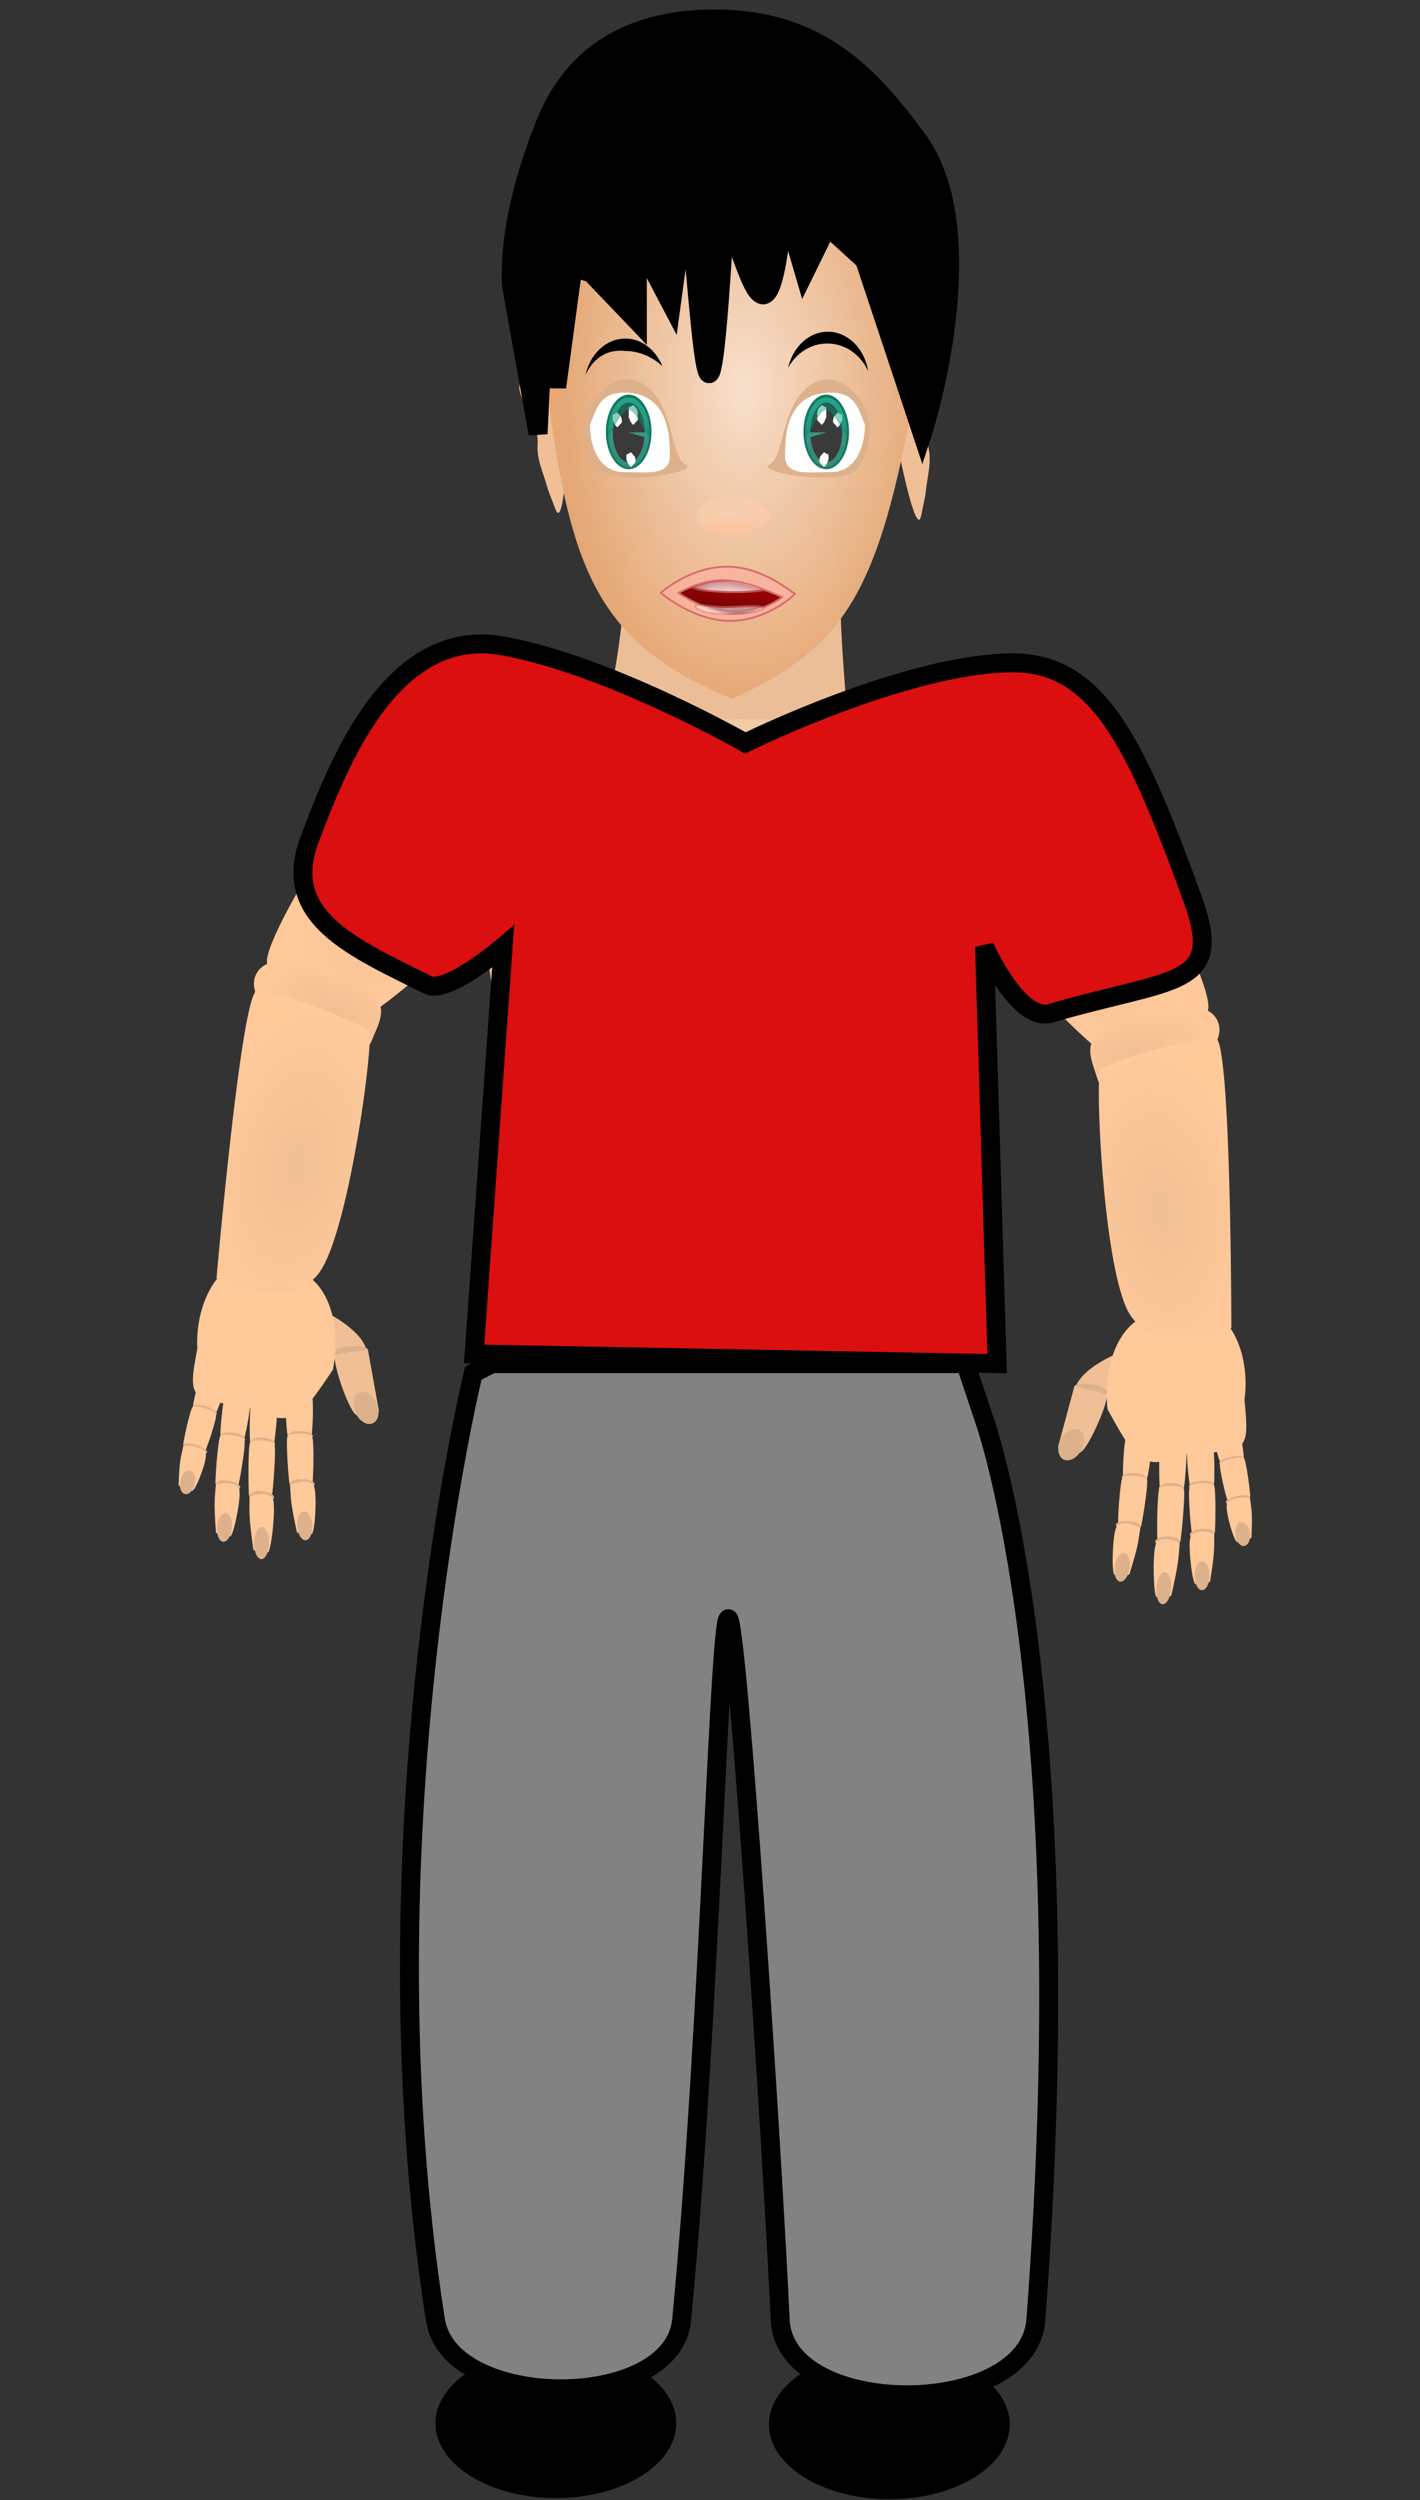 <svg width="75" height="132" viewBox="0 0 75 132" fill="none" xmlns="http://www.w3.org/2000/svg">
<rect x="0" y="0" width="75" height="132" fill="#333333" stroke="none"/>
<g id="avatar-full-body">
<g id="l-leg">
<g id="quads">
<path id="Ellipse 55" d="M37.999 80.306C37.999 83.005 34.461 81.772 31.069 81.772C25.241 82.749 27.446 74.443 27.446 74.443C27.446 74.443 27.676 72 31.069 72C34.461 72 37.999 77.608 37.999 80.306Z" fill="#DDB18B"/>
<path id="Rectangle 81" d="M28.512 76.132C30.001 75.312 34.048 76.568 36.217 81.344C39.479 88.527 35.614 100.373 35.614 100.373L26.408 100.545C26.408 100.545 21.995 79.717 28.512 76.132Z" fill="#E8B890"/>
</g>
<g id="Leg">
<path id="Rectangle 83" d="M25.864 102.748C27.773 97.65 35.559 97.574 35.945 103.113C36.571 112.09 35.488 115.32 34.098 125.014C33.305 130.547 25.677 131.484 24.638 126.006C22.304 113.697 22.303 112.261 25.864 102.748Z" fill="#E8B890"/>
<ellipse id="Ellipse 57" cx="31.18" cy="101.262" rx="5.115" ry="2.334" fill="#DDB18B"/>
<ellipse id="shoe" cx="29.359" cy="127.949" rx="6.359" ry="3.949" fill="black"/>
</g>
</g>
<g id="r-leg">
<g id="quads_2">
<path id="Ellipse 55_2" d="M39 80.306C39 83.005 42.538 81.772 45.931 81.772C51.758 82.749 49.553 74.443 49.553 74.443C49.553 74.443 49.323 72 45.931 72C42.538 72 39 77.608 39 80.306Z" fill="#DDB18B"/>
<path id="Rectangle 81_2" d="M48.487 76.132C46.998 75.313 42.951 76.569 40.782 81.344C37.52 88.528 41.385 100.373 41.385 100.373L50.591 100.546C50.591 100.546 55.004 79.718 48.487 76.132Z" fill="#E8B890"/>
</g>
<g id="Leg_2">
<path id="Rectangle 83_2" d="M51.135 102.749C49.226 97.65 41.44 97.575 41.054 103.114C40.428 112.09 41.511 115.321 42.901 125.014C43.694 130.547 51.322 131.485 52.361 126.007C54.695 113.698 54.696 112.262 51.135 102.749Z" fill="#E8B890"/>
<ellipse id="Ellipse 57_2" rx="5.115" ry="2.334" transform="matrix(-1 0 0 1 45.82 101.263)" fill="#DDB18B"/>
<ellipse id="shoe_2" rx="6.359" ry="3.949" transform="matrix(-1 0 0 1 46.972 128.011)" fill="black"/>
</g>
</g>
<g id="l-arm+hand">
<g id="l-hand">
<g id="index">
<ellipse id="joint-03" rx="0.658" ry="0.256" transform="matrix(1.002 0.01 0.04 0.995 15.741 73.262)" fill="#DDB18B"/>
<path id="inner" d="M15.172 73.298C15.333 73.397 16.148 73.189 16.391 73.37C16.634 73.551 16.494 75.945 16.432 75.919C16.37 75.893 15.313 75.942 15.213 75.847C15.113 75.753 15.011 73.199 15.172 73.298Z" fill="#FFC99A"/>
<ellipse id="joint-02" rx="0.658" ry="0.256" transform="matrix(1.002 0.01 0.04 0.995 15.861 75.807)" fill="#DDB18B"/>
<path id="mid" d="M15.194 75.801C15.312 75.666 16.325 75.639 16.471 75.815C16.618 75.991 16.537 78.355 16.497 78.335C16.457 78.315 15.338 78.366 15.296 78.346C15.255 78.326 15.076 75.936 15.194 75.801Z" fill="#FFC99A"/>
<ellipse id="joint-01" rx="0.658" ry="0.256" transform="matrix(1.002 0.01 0.04 0.995 15.96 78.354)" fill="#DDB18B"/>
<path id="outer" d="M15.32 78.425C15.315 78.348 16.438 77.981 16.598 78.517C16.758 79.053 16.617 81.107 16.444 80.99C16.271 80.873 15.715 81.041 15.679 80.879C15.327 79.267 15.371 79.165 15.32 78.425Z" fill="#FFC99A"/>
<path id="Ellipse 64" d="M16.494 80.568C16.511 80.99 16.348 81.33 16.129 81.328C15.911 81.326 15.72 80.982 15.703 80.561C15.686 80.139 15.849 79.799 16.068 79.801C16.286 79.803 16.477 80.147 16.494 80.568Z" fill="#DDB18B"/>
</g>
<g id="middle">
<ellipse id="joint-03_2" rx="0.655" ry="0.284" transform="matrix(1 0.071 -0.02 0.996 13.928 73.362)" fill="#DDB18B"/>
<path id="inner_2" d="M13.359 73.372C13.512 73.49 14.336 73.303 14.565 73.516C14.794 73.73 14.498 76.374 14.438 76.342C14.379 76.311 13.325 76.308 13.232 76.198C13.139 76.087 13.206 73.253 13.359 73.372Z" fill="#FFC99A"/>
<ellipse id="joint-02_2" rx="0.655" ry="0.284" transform="matrix(1 0.071 -0.02 0.996 13.875 76.188)" fill="#DDB18B"/>
<path id="mid_2" d="M13.215 76.142C13.341 75.999 14.349 76.029 14.483 76.233C14.617 76.437 14.388 79.051 14.35 79.026C14.311 79.002 13.198 78.992 13.157 78.967C13.117 78.943 13.09 76.284 13.215 76.142Z" fill="#FFC99A"/>
<ellipse id="joint-01_2" rx="0.655" ry="0.284" transform="matrix(1 0.071 -0.02 0.996 13.818 79.013)" fill="#DDB18B"/>
<path id="outer_2" d="M13.176 79.055C13.175 78.969 14.313 78.628 14.438 79.232C14.564 79.835 14.295 82.102 14.13 81.963C13.966 81.823 13.403 81.976 13.378 81.794C13.129 79.988 13.179 79.877 13.176 79.055Z" fill="#FFC99A"/>
<path id="Ellipse 64_2" d="M14.204 81.501C14.195 81.969 14.011 82.337 13.794 82.321C13.577 82.306 13.409 81.914 13.419 81.446C13.428 80.978 13.612 80.611 13.829 80.626C14.046 80.641 14.214 81.033 14.204 81.501Z" fill="#DDB18B"/>
</g>
<g id="pinky">
<ellipse id="joint-03_3" rx="0.654" ry="0.211" transform="matrix(0.958 0.294 -0.245 0.966 11.337 72.419)" fill="#DDB18B"/>
<path id="inner_3" d="M10.786 72.29C10.915 72.413 11.744 72.478 11.931 72.688C12.119 72.898 11.401 74.743 11.348 74.705C11.295 74.667 10.275 74.41 10.203 74.307C10.13 74.205 10.657 72.167 10.786 72.29Z" fill="#FFC99A"/>
<ellipse id="joint-02_3" rx="0.654" ry="0.211" transform="matrix(0.958 0.294 -0.245 0.966 10.825 74.455)" fill="#DDB18B"/>
<path id="mid_3" d="M10.195 74.26C10.34 74.188 11.311 74.455 11.408 74.635C11.505 74.816 10.858 76.654 10.825 76.627C10.792 76.6 9.715 76.322 9.679 76.294C9.644 76.267 10.05 74.333 10.195 74.26Z" fill="#FFC99A"/>
<ellipse id="joint-01_3" rx="0.654" ry="0.211" transform="matrix(0.958 0.294 -0.245 0.966 10.309 76.489)" fill="#DDB18B"/>
<path id="outer_3" d="M9.681 76.363C9.695 76.3 10.853 76.33 10.876 76.798C10.899 77.266 10.27 78.844 10.134 78.703C9.997 78.561 9.426 78.535 9.432 78.397C9.484 77.028 9.551 76.96 9.681 76.363Z" fill="#FFC99A"/>
<path id="Ellipse 64_3" d="M10.282 78.386C10.197 78.723 9.959 78.944 9.751 78.88C9.544 78.817 9.444 78.492 9.53 78.155C9.615 77.818 9.853 77.596 10.061 77.66C10.268 77.724 10.367 78.049 10.282 78.386Z" fill="#DDB18B"/>
</g>
<g id="ring">
<ellipse id="joint-03_4" rx="0.655" ry="0.256" transform="matrix(0.99 0.152 -0.102 0.991 12.558 73.366)" fill="#DDB18B"/>
<path id="inner_4" d="M11.988 73.323C12.133 73.443 12.966 73.349 13.18 73.561C13.393 73.774 12.908 76.123 12.851 76.089C12.793 76.055 11.744 75.958 11.659 75.851C11.574 75.743 11.844 73.203 11.988 73.323Z" fill="#FFC99A"/>
<ellipse id="joint-02_4" rx="0.655" ry="0.256" transform="matrix(0.99 0.152 -0.102 0.991 12.299 75.9)" fill="#DDB18B"/>
<path id="mid_4" d="M11.646 75.8C11.781 75.683 12.783 75.8 12.902 75.995C13.022 76.19 12.605 78.518 12.568 78.493C12.532 78.468 11.423 78.359 11.384 78.333C11.346 78.308 11.511 75.917 11.646 75.8Z" fill="#FFC99A"/>
<ellipse id="joint-01_4" rx="0.655" ry="0.256" transform="matrix(0.99 0.152 -0.102 0.991 12.038 78.433)" fill="#DDB18B"/>
<path id="outer_4" d="M11.4 78.413C11.405 78.335 12.564 78.131 12.645 78.685C12.727 79.238 12.296 81.251 12.142 81.111C11.988 80.971 11.416 81.058 11.404 80.892C11.286 79.247 11.344 79.152 11.4 78.413Z" fill="#FFC99A"/>
<path id="Ellipse 64_4" d="M12.245 80.704C12.201 81.124 11.992 81.437 11.777 81.404C11.562 81.371 11.423 81.004 11.466 80.584C11.509 80.164 11.719 79.851 11.934 79.884C12.149 79.917 12.288 80.284 12.245 80.704Z" fill="#DDB18B"/>
</g>
<g id="finger">
<path id="Rectangle 86" d="M15.866 70.169L16.794 69.073C16.794 69.073 18.781 69.939 19.285 71.073C19.79 72.207 17.665 71.751 17.665 71.751L15.866 70.169Z" fill="#F0BF96"/>
<ellipse id="Ellipse 62" rx="1.083" ry="0.701" transform="matrix(0.864 -0.517 0.668 0.731 15.975 69.59)" fill="#DDB18B"/>
<ellipse id="Ellipse 63" rx="0.832" ry="0.319" transform="matrix(1.075 -0.119 0.235 0.881 18.536 71.36)" fill="#DDB18B"/>
<path id="Rectangle 87" d="M17.732 71.545C18.015 71.459 19.432 71.261 19.432 71.261L20.019 74.527C20.019 74.527 19.245 74.948 18.819 74.71C18.392 74.472 17.45 71.631 17.732 71.545Z" fill="#F0BF96"/>
<path id="Ellipse 64_5" d="M19.955 74.273C20.079 74.739 19.902 75.148 19.559 75.186C19.217 75.224 18.838 74.877 18.714 74.41C18.59 73.944 18.767 73.535 19.11 73.497C19.452 73.459 19.831 73.806 19.955 74.273Z" fill="#DDB18B"/>
</g>
<path id="l-palm" d="M17.583 72.322C15.862 74.861 15.488 75.513 13.108 74.263C10.05 73.9 9.9 73.932 10.423 71.2C10.261 68.395 12.137 65.394 14.505 67.09C16.932 66.558 18.16 69.437 17.583 72.322Z" fill="#FFC99A"/>
</g>
<g id="shoulder">
<path id="Rectangle 79" d="M22.776 37.986C24.342 38.299 29.996 41.358 31.372 41.925C32.747 42.493 20.035 53.648 19.5 53.5C18.965 53.352 15.476 51.343 14.228 50.997C12.98 50.652 21.209 37.673 22.776 37.986Z" fill="url(#paint0_radial)"/>
<path id="shoulder_2" d="M33.206 40.566C32.648 41.842 30.2 47.216 27.07 45.056C24.241 43.896 21.82 39.322 23.174 36.696C23.732 35.42 27.605 33.811 30.434 34.971C33.263 36.131 33.235 38.547 33.206 40.566Z" fill="#EFC49E"/>
<path id="joint" d="M19.773 54.612C19.292 55.71 19.781 55.115 16.981 55.315C14.52 54.306 13.02 52.598 13.5 51.5C13.98 50.402 15.706 50.56 18.168 51.569C20.629 52.578 20.253 53.514 19.773 54.612Z" fill="url(#paint1_radial)"/>
<path id="forarm" d="M19.494 54.499C19.236 54.054 14.392 52.163 13.568 52.308C12.745 52.454 11.436 67.483 11.436 67.483C11.436 67.483 15.484 69.496 16.994 66.999C18.505 64.501 19.751 54.943 19.494 54.499Z" fill="url(#paint2_radial)"/>
</g>
</g>
<g id="r-arm+hand">
<g id="hand">
<g id="index_2">
<ellipse id="joint-03_5" rx="0.658" ry="0.256" transform="matrix(-0.999 -0.077 -0.126 0.988 60.25 75.509)" fill="#DDB18B"/>
<path id="inner_5" d="M60.814 75.594C60.645 75.679 59.851 75.401 59.593 75.561C59.336 75.72 59.269 78.118 59.333 78.097C59.397 78.077 60.446 78.216 60.554 78.131C60.661 78.045 60.983 75.509 60.814 75.594Z" fill="#FFC99A"/>
<ellipse id="joint-02_5" rx="0.658" ry="0.256" transform="matrix(-0.999 -0.077 -0.126 0.988 59.912 78.034)" fill="#DDB18B"/>
<path id="mid_5" d="M60.578 78.086C60.472 77.941 59.465 77.827 59.303 77.99C59.142 78.153 59.02 80.515 59.062 80.499C59.103 80.482 60.213 80.629 60.256 80.613C60.3 80.597 60.683 78.231 60.578 78.086Z" fill="#FFC99A"/>
<ellipse id="joint-01_5" rx="0.658" ry="0.256" transform="matrix(-0.999 -0.077 -0.126 0.988 59.594 80.563)" fill="#DDB18B"/>
<path id="outer_5" d="M60.226 80.69C60.238 80.613 59.151 80.15 58.945 80.671C58.74 81.191 58.703 83.25 58.886 83.148C59.068 83.047 59.608 83.262 59.657 83.103C60.147 81.528 60.112 81.422 60.226 80.69Z" fill="#FFC99A"/>
<path id="Ellipse 64_6" d="M58.872 82.724C58.818 83.142 58.952 83.495 59.17 83.512C59.388 83.529 59.608 83.203 59.661 82.784C59.714 82.365 59.581 82.013 59.363 81.996C59.145 81.979 58.925 82.305 58.872 82.724Z" fill="#DDB18B"/>
</g>
<g id="middle_2">
<ellipse id="joint-03_6" rx="0.655" ry="0.284" transform="matrix(-1.002 -0.016 -0.065 0.994 62.048 75.764)" fill="#DDB18B"/>
<path id="inner_6" d="M62.614 75.823C62.452 75.928 61.647 75.671 61.4 75.864C61.153 76.057 61.221 78.717 61.283 78.69C61.346 78.664 62.395 78.751 62.498 78.65C62.6 78.548 62.777 75.719 62.614 75.823Z" fill="#FFC99A"/>
<ellipse id="joint-02_6" rx="0.655" ry="0.284" transform="matrix(-1.002 -0.016 -0.065 0.994 61.858 78.585)" fill="#DDB18B"/>
<path id="mid_6" d="M62.519 78.595C62.406 78.442 61.399 78.386 61.248 78.578C61.097 78.769 61.1 81.393 61.141 81.372C61.181 81.351 62.291 81.436 62.334 81.415C62.376 81.395 62.632 78.748 62.519 78.595Z" fill="#FFC99A"/>
<ellipse id="joint-01_6" rx="0.655" ry="0.284" transform="matrix(-1.002 -0.016 -0.065 0.994 61.672 81.404)" fill="#DDB18B"/>
<path id="outer_6" d="M62.308 81.501C62.316 81.416 61.211 80.978 61.035 81.569C60.858 82.16 60.931 84.441 61.106 84.316C61.282 84.192 61.83 84.392 61.871 84.213C62.274 82.435 62.233 82.32 62.308 81.501Z" fill="#FFC99A"/>
<path id="Ellipse 64_7" d="M61.073 83.85C61.042 84.318 61.194 84.699 61.411 84.703C61.629 84.706 61.83 84.33 61.861 83.863C61.891 83.395 61.74 83.014 61.522 83.01C61.305 83.007 61.104 83.383 61.073 83.85Z" fill="#DDB18B"/>
</g>
<g id="pinky_2">
<ellipse id="joint-03_7" rx="0.654" ry="0.211" transform="matrix(-0.98 0.211 0.161 0.983 64.711 75.048)" fill="#DDB18B"/>
<path id="inner_7" d="M65.271 74.967C65.131 75.079 64.3 75.072 64.095 75.265C63.89 75.458 64.447 77.358 64.503 77.325C64.559 77.292 65.597 77.123 65.678 77.027C65.759 76.931 65.41 74.856 65.271 74.967Z" fill="#FFC99A"/>
<ellipse id="joint-02_7" rx="0.654" ry="0.211" transform="matrix(-0.98 0.211 0.161 0.983 65.046 77.121)" fill="#DDB18B"/>
<path id="mid_7" d="M65.69 76.981C65.552 76.896 64.562 77.079 64.449 77.25C64.337 77.421 64.824 79.308 64.859 79.285C64.895 79.261 65.992 79.076 66.029 79.052C66.067 79.027 65.828 77.066 65.69 76.981Z" fill="#FFC99A"/>
<ellipse id="joint-01_7" rx="0.654" ry="0.211" transform="matrix(-0.98 0.211 0.161 0.983 65.385 79.191)" fill="#DDB18B"/>
<path id="outer_7" d="M66.021 79.12C66.013 79.056 64.857 78.987 64.793 79.451C64.73 79.915 65.221 81.541 65.369 81.412C65.517 81.283 66.088 81.306 66.095 81.168C66.16 79.799 66.099 79.726 66.021 79.12Z" fill="#FFC99A"/>
<path id="Ellipse 64_8" d="M65.249 81.084C65.305 81.427 65.522 81.668 65.735 81.622C65.947 81.576 66.074 81.261 66.018 80.918C65.962 80.575 65.744 80.334 65.531 80.38C65.319 80.425 65.192 80.741 65.249 81.084Z" fill="#DDB18B"/>
</g>
<g id="ring_2">
<ellipse id="joint-03_8" rx="0.655" ry="0.256" transform="matrix(-1 0.067 0.017 0.996 63.413 75.886)" fill="#DDB18B"/>
<path id="inner_8" d="M63.984 75.893C63.831 76 63.008 75.834 62.777 76.028C62.546 76.221 62.827 78.603 62.887 78.574C62.947 78.546 64.001 78.539 64.095 78.439C64.189 78.34 64.138 75.785 63.984 75.893Z" fill="#FFC99A"/>
<ellipse id="joint-02_8" rx="0.655" ry="0.256" transform="matrix(-1 0.067 0.017 0.996 63.454 78.434)" fill="#DDB18B"/>
<path id="mid_8" d="M64.112 78.39C63.988 78.261 62.979 78.292 62.844 78.476C62.708 78.661 62.923 81.016 62.962 80.993C63 80.972 64.115 80.959 64.155 80.936C64.196 80.915 64.237 78.518 64.112 78.39Z" fill="#FFC99A"/>
<ellipse id="joint-01_8" rx="0.655" ry="0.256" transform="matrix(-1 0.067 0.017 0.996 63.496 80.98)" fill="#DDB18B"/>
<path id="outer_8" d="M64.133 81.014C64.134 80.937 62.997 80.634 62.868 81.178C62.74 81.722 62.996 83.765 63.161 83.639C63.327 83.512 63.889 83.648 63.915 83.484C64.174 81.855 64.124 81.756 64.133 81.014Z" fill="#FFC99A"/>
<path id="Ellipse 64_9" d="M63.094 83.224C63.101 83.646 63.283 83.977 63.5 83.962C63.717 83.948 63.888 83.594 63.88 83.172C63.873 82.75 63.692 82.419 63.475 82.434C63.258 82.448 63.087 82.802 63.094 83.224Z" fill="#DDB18B"/>
</g>
<g id="finger_2">
<path id="inner_9" d="M60.392 72.417L59.561 71.245C59.561 71.245 57.508 71.937 56.908 73.023C56.308 74.11 58.464 73.839 58.464 73.839L60.392 72.417Z" fill="#F0BF96"/>
<ellipse id="joint-02_9" rx="1.083" ry="0.701" transform="matrix(-0.817 -0.589 -0.728 0.671 60.334 71.831)" fill="#DDB18B"/>
<ellipse id="joint-01_9" rx="0.832" ry="0.319" transform="matrix(-1.061 -0.211 -0.31 0.858 57.629 73.374)" fill="#DDB18B"/>
<path id="outer_9" d="M58.414 73.628C58.141 73.518 56.746 73.198 56.746 73.198L55.88 76.402C55.88 76.402 56.615 76.888 57.06 76.687C57.505 76.487 58.688 73.738 58.414 73.628Z" fill="#F0BF96"/>
<path id="nail" d="M55.965 76.154C55.802 76.608 55.943 77.031 56.281 77.098C56.619 77.165 57.026 76.852 57.19 76.397C57.353 75.943 57.212 75.521 56.874 75.453C56.536 75.386 56.129 75.7 55.965 76.154Z" fill="#DDB18B"/>
</g>
<path id="palm" d="M58.496 74.414C59.992 77.092 60.309 77.774 62.788 76.732C65.866 76.635 66.012 76.679 65.727 73.912C66.129 71.132 64.518 67.98 62.013 69.466C59.641 68.728 58.17 71.491 58.496 74.414Z" fill="#FFC99A"/>
</g>
<g id="shoulder_3">
<path id="Rectangle 79_2" d="M56.276 39.759C54.688 39.936 48.792 42.497 47.373 42.944C45.954 43.391 57.66 55.599 58.206 55.497C58.751 55.396 62.4 53.694 63.673 53.457C64.946 53.22 57.864 39.582 56.276 39.759Z" fill="url(#paint3_radial)"/>
<path id="shoulder_4" d="M45.663 41.432C46.109 42.751 48.085 48.316 51.39 46.434C54.308 45.522 57.113 41.173 55.99 38.44C55.544 37.12 51.824 35.185 48.906 36.097C45.987 37.009 45.807 39.418 45.663 41.432Z" fill="#EFC49E"/>
<path id="joint_2" d="M57.838 56.582C58.222 57.717 57.787 57.083 60.559 57.523C63.098 56.729 64.739 55.156 64.355 54.021C63.971 52.886 62.238 52.895 59.699 53.688C57.16 54.482 57.454 55.447 57.838 56.582Z" fill="url(#paint4_radial)"/>
<path id="forarm_2" d="M58.126 56.493C58.42 56.072 63.41 54.604 64.218 54.82C65.025 55.036 65.037 70.122 65.037 70.122C65.037 70.122 60.831 71.779 59.541 69.161C58.251 66.543 57.831 56.914 58.126 56.493Z" fill="url(#paint5_radial)"/>
</g>
</g>
<path id="neck" d="M32.991 30.471C32.991 26.26 44.361 25.444 44.361 30.471C44.361 35.497 45.252 42.319 45.252 42.319L38.848 41.421L31 42.319C31 42.319 32.991 34.681 32.991 30.471Z" fill="#ECBE97"/>
<path id="chest" d="M28.212 36.541C35.874 38.504 44.905 38.424 50.073 36.541C59.468 33.118 48.78 46.08 50.852 71.413C51.351 77.52 40.341 83.441 38.737 83.441C37.134 83.441 26.093 77.729 26.623 71.413C28.672 46.977 18.636 34.088 28.212 36.541Z" fill="url(#paint6_linear)"/>
<path id="shirt" d="M22.592 52C18.683 50.043 14.807 48.455 16.345 44.348C17.88 40.251 20.713 33.039 26.576 34.106C32.203 35.131 39.365 39.227 39.365 39.227C39.365 39.227 47.935 35 53.5 35C58 35 60 39.227 63 47.5C64.704 52.2 62 51.586 55.5 53.5C53.786 54.005 52 49.981 52 49.981L52.666 72L25.042 71.488L26.576 49.981C26.576 49.981 23.615 52.512 22.592 52Z" fill="#DB0F0F" stroke="black"/>
<path id="pants" d="M51 72H26L25 72.5C25 72.5 19 97 23 122.5C23.756 127.323 35.53 127.359 36 122.5C37.5 107 38 84.5 38.5 85.5C39 86.5 40.71 112 41.209 122.5C41.46 127.766 54.311 127.757 54.709 122.5C57.21 89.5 52 75 52 75L51 72Z" fill="#828282" stroke="black"/>
<g id="upper-body">
<g id="face">
<g id="hears">
<path id="Vector 13" d="M48.029 20.346C46.394 21.135 48.335 22.754 47.544 24.171C47.663 24.749 48.425 28.368 48.656 27.218C49.076 25.123 48.716 27.036 49.031 25.031C49.335 23.096 48.53 23.99 49.407 21.179C49.69 20.272 49.51 19.631 48.029 20.346Z" fill="#F0BF96"/>
<path id="Vector 14" d="M28.882 20.097C30.629 20.552 28.956 22.493 29.963 23.717C29.936 24.301 29.747 27.959 29.337 26.886C28.592 24.933 29.249 26.721 28.622 24.835C28.017 23.015 28.956 23.729 27.645 21.168C27.222 20.341 27.301 19.685 28.882 20.097Z" fill="#F0BF96"/>
</g>
<path id="face_2" d="M48.074 21.941C46.267 31.583 44.34 34.313 38.678 36.904C31.933 34.128 30.246 30.561 29.041 21.68C29.041 6.709 29.041 3.564 38.977 3.564C49.87 3.564 46.629 7.604 48.074 21.941Z" fill="url(#paint7_radial)"/>
<ellipse id="nose" rx="1.923" ry="1.018" transform="matrix(1 0.013 -0.027 1 38.701 27.211)" fill="url(#paint8_linear)"/>
<path id="l-eyebrow" fill-rule="evenodd" clip-rule="evenodd" d="M30.923 19.803C31.287 18.994 31.999 18.404 33.049 18.533C33.722 18.533 34.459 18.834 34.984 19.335C34.634 18.472 33.889 17.876 33.026 17.876C32.015 17.876 31.165 18.695 30.923 19.803Z" fill="black"/>
<g id="r-eye">
<path id="Vector 9" d="M45.446 24.535C44.972 25.847 39.799 24.934 40.628 24.535C41.456 24.135 41.23 21.384 42.796 20.334C44.362 19.284 45.566 21.253 45.687 21.516C46.343 22.945 45.446 24.535 45.446 24.535Z" fill="#DDB18B"/>
<path id="Eyeball" d="M41.469 23.857C41.349 25.169 42.548 24.93 43.879 24.93C45.209 24.93 45.685 23.573 45.685 22.413C45.324 21.625 45.204 20.73 43.879 20.73C41.71 20.73 41.469 22.697 41.469 23.857Z" fill="white"/>
<path id="Eye-outer-rim" d="M42.435 22.805C42.435 23.893 42.974 24.774 43.639 24.774C44.304 24.774 44.844 23.893 44.844 22.805C44.844 21.718 44.304 20.836 43.639 20.836C42.974 20.836 42.435 21.718 42.435 22.805Z" fill="#107960"/>
<g id="Eye-inner-rim">
<path d="M42.554 22.83C42.554 23.845 43.04 24.667 43.639 24.667C44.237 24.667 44.723 23.845 44.723 22.83C44.723 21.815 44.237 20.992 43.639 20.992C43.04 20.992 42.554 21.815 42.554 22.83Z" fill="#42B39E"/>
<path d="M42.554 22.83C42.554 23.845 43.04 24.667 43.639 24.667C44.237 24.667 44.723 23.845 44.723 22.83C44.723 21.815 44.237 20.992 43.639 20.992C43.04 20.992 42.554 21.815 42.554 22.83Z" fill="url(#paint9_linear)" fill-opacity="0.22"/>
</g>
<path id="Pupil" d="M42.797 22.83C42.797 22.424 42.881 22.033 43.031 21.739C43.182 21.446 43.388 21.273 43.605 21.256C43.822 21.239 44.035 21.38 44.198 21.65C44.361 21.919 44.462 22.295 44.48 22.7C44.498 23.105 44.431 23.508 44.294 23.823C44.157 24.139 43.96 24.343 43.744 24.393C43.528 24.443 43.31 24.335 43.135 24.092C42.961 23.849 42.844 23.489 42.808 23.088L43.64 22.83H42.797Z" fill="#3A3A3A"/>
<g id="spec" style="mix-blend-mode:overlay">
<path d="M43.519 24.667L43.639 24.536L43.76 24.273V24.011L43.519 23.879L43.398 24.011L43.323 24.097L43.278 24.273V24.404L43.398 24.536L43.519 24.667Z" fill="white"/>
</g>
<g id="spec_2" style="mix-blend-mode:overlay">
<path d="M43.399 22.174L43.519 22.043L43.64 21.78V21.517L43.399 21.386L43.278 21.517L43.202 21.604L43.158 21.78V21.911L43.278 22.043L43.399 22.174Z" fill="white"/>
</g>
<g id="spec_3" style="mix-blend-mode:overlay">
<path d="M44.242 22.567L44.362 22.436L44.483 22.174V21.911L44.242 21.78L44.121 21.911L44.046 21.997L44.001 22.174V22.305L44.121 22.436L44.242 22.567Z" fill="white"/>
</g>
<g id="spec_4" style="mix-blend-mode:overlay">
<path d="M43.399 22.436L43.519 22.305L43.64 22.042V21.78L43.399 21.648L43.278 21.78L43.202 21.866L43.158 22.042V22.174L43.278 22.305L43.399 22.436Z" fill="white"/>
</g>
<path id="Eye-gloss" d="M44.721 22.961C44.721 23.355 44.103 21.648 43.637 21.648C43.172 21.648 42.553 23.468 42.553 22.961C42.553 22.454 42.674 21.123 43.637 20.992C44.601 21.123 44.721 22.454 44.721 22.961Z" fill="url(#paint10_linear)"/>
</g>
<g id="l-eye">
<path id="Vector 9_2" d="M31.399 24.535C31.872 25.847 37.046 24.934 36.217 24.535C35.389 24.135 35.615 21.384 34.049 20.334C32.483 19.284 31.278 21.253 31.158 21.516C30.502 22.945 31.399 24.535 31.399 24.535Z" fill="#DDB18B"/>
<path id="Eyeball_2" d="M35.374 23.857C35.495 25.169 34.296 24.93 32.965 24.93C31.634 24.93 31.158 23.573 31.158 22.413C31.52 21.625 31.64 20.73 32.965 20.73C35.133 20.73 35.374 22.697 35.374 23.857Z" fill="white"/>
<path id="Eye-outer-rim_2" d="M34.41 22.805C34.41 23.893 33.871 24.774 33.206 24.774C32.54 24.774 32.001 23.893 32.001 22.805C32.001 21.718 32.54 20.836 33.206 20.836C33.871 20.836 34.41 21.718 34.41 22.805Z" fill="#107960"/>
<g id="Eye-inner-rim_2">
<path d="M34.291 22.83C34.291 23.845 33.805 24.668 33.207 24.668C32.608 24.668 32.123 23.845 32.123 22.83C32.123 21.815 32.608 20.993 33.207 20.993C33.805 20.993 34.291 21.815 34.291 22.83Z" fill="#42B39E"/>
<path d="M34.291 22.83C34.291 23.845 33.805 24.668 33.207 24.668C32.608 24.668 32.123 23.845 32.123 22.83C32.123 21.815 32.608 20.993 33.207 20.993C33.805 20.993 34.291 21.815 34.291 22.83Z" fill="url(#paint11_linear)" fill-opacity="0.22"/>
</g>
<path id="Pupil_2" d="M34.05 22.83C34.05 22.424 33.966 22.033 33.815 21.739C33.664 21.446 33.459 21.273 33.241 21.256C33.024 21.239 32.811 21.38 32.648 21.65C32.485 21.919 32.384 22.295 32.366 22.7C32.348 23.105 32.415 23.508 32.552 23.823C32.689 24.139 32.887 24.343 33.103 24.393C33.319 24.443 33.536 24.335 33.711 24.092C33.885 23.849 34.003 23.489 34.038 23.088L33.206 22.83H34.05Z" fill="#3A3A3A"/>
<g id="spec_5" style="mix-blend-mode:overlay">
<path d="M33.325 24.667L33.204 24.536L33.084 24.273V24.011L33.325 23.879L33.445 24.011L33.521 24.097L33.566 24.273V24.404L33.445 24.536L33.325 24.667Z" fill="white"/>
</g>
<g id="spec_6" style="mix-blend-mode:overlay">
<path d="M33.447 22.174L33.327 22.043L33.206 21.78V21.517L33.447 21.386L33.567 21.517L33.643 21.604L33.688 21.78V21.911L33.567 22.043L33.447 22.174Z" fill="white"/>
</g>
<g id="spec_7" style="mix-blend-mode:overlay">
<path d="M32.604 22.567L32.484 22.436L32.363 22.174V21.911L32.604 21.78L32.725 21.911L32.8 21.997L32.845 22.174V22.305L32.725 22.436L32.604 22.567Z" fill="white"/>
</g>
<g id="spec_8" style="mix-blend-mode:overlay">
<path d="M33.447 22.436L33.327 22.305L33.206 22.042V21.78L33.447 21.648L33.567 21.78L33.643 21.866L33.688 22.042V22.174L33.567 22.305L33.447 22.436Z" fill="white"/>
</g>
<path id="Eye-gloss_2" d="M32.121 22.961C32.121 23.355 32.74 21.648 33.205 21.648C33.671 21.648 34.29 23.468 34.29 22.961C34.29 22.454 34.169 21.123 33.205 20.992C32.242 21.123 32.121 22.454 32.121 22.961Z" fill="url(#paint12_linear)"/>
</g>
<path id="r-eyebrow" fill-rule="evenodd" clip-rule="evenodd" d="M45.857 19.602C45.464 18.734 44.644 18.137 43.696 18.137C42.816 18.137 42.047 18.65 41.627 19.417C41.875 18.321 42.72 17.514 43.724 17.514C44.783 17.514 45.666 18.413 45.857 19.602Z" fill="black"/>
<g id="mouth">
<path id="outer-lip" d="M41.983 31.341C41.955 31.379 41.901 31.436 41.823 31.506C41.666 31.647 41.419 31.836 41.102 32.026C40.469 32.405 39.564 32.783 38.568 32.783C37.571 32.783 36.644 32.405 35.964 32.025C35.624 31.835 35.347 31.645 35.155 31.503C35.059 31.432 34.985 31.373 34.934 31.331C34.921 31.321 34.91 31.312 34.9 31.304C34.908 31.297 34.917 31.289 34.927 31.281C34.972 31.242 35.04 31.187 35.127 31.12C35.302 30.987 35.556 30.809 35.873 30.632C36.507 30.276 37.388 29.922 38.385 29.922C39.382 29.922 40.241 30.276 40.875 30.632C41.192 30.809 41.452 30.988 41.645 31.122C41.66 31.132 41.674 31.141 41.687 31.151C41.765 31.205 41.831 31.251 41.884 31.285C41.915 31.305 41.943 31.321 41.967 31.333C41.972 31.336 41.977 31.338 41.983 31.341Z" fill="#FCB1A1" fill-opacity="0.73" stroke="#D66D6D" stroke-width="0.1"/>
<path id="inner-lip" d="M41.321 31.523C41.287 31.552 41.235 31.59 41.167 31.636C41.012 31.738 40.778 31.872 40.496 32C39.93 32.256 39.179 32.483 38.487 32.389C37.79 32.294 37.109 32.013 36.602 31.755C36.349 31.626 36.139 31.503 35.993 31.412C35.924 31.369 35.869 31.334 35.831 31.308C35.872 31.285 35.931 31.252 36.006 31.214C36.161 31.134 36.383 31.031 36.649 30.933C37.181 30.737 37.883 30.566 38.578 30.661C39.278 30.756 39.945 30.971 40.455 31.166C40.709 31.263 40.924 31.355 41.084 31.423C41.095 31.428 41.107 31.433 41.118 31.438C41.182 31.466 41.237 31.489 41.28 31.507C41.295 31.513 41.308 31.518 41.321 31.523Z" fill="url(#paint13_linear)" stroke="#D66D6D" stroke-width="0.1"/>
<g id="mask-lips">
<mask id="mask0" mask-type="alpha" maskUnits="userSpaceOnUse" x="35" y="30" width="7" height="3">
<path id="flap" d="M35.833 31.32C35.866 31.301 35.911 31.275 35.967 31.244C36.097 31.173 36.285 31.078 36.517 30.98C36.978 30.786 37.608 30.585 38.287 30.555C38.965 30.641 39.71 30.845 40.298 31.039C40.592 31.136 40.847 31.231 41.033 31.307C41.127 31.345 41.203 31.378 41.258 31.404C41.285 31.417 41.307 31.428 41.323 31.437C41.325 31.439 41.327 31.439 41.328 31.441C41.326 31.443 41.323 31.447 41.32 31.451C41.295 31.479 41.25 31.517 41.187 31.562C41.062 31.652 40.871 31.767 40.633 31.88C40.157 32.107 39.5 32.33 38.82 32.359C38.144 32.388 37.382 32.12 36.786 31.841C36.488 31.702 36.233 31.561 36.053 31.455C35.963 31.402 35.891 31.357 35.842 31.326C35.839 31.324 35.836 31.322 35.833 31.32Z" fill="url(#paint14_linear)" stroke="#D66D6D" stroke-width="0.1"/>
</mask>
<g mask="url(#mask0)">
<path id="Ellipse 50" d="M40.365 32.098C40.365 32.11 40.358 32.128 40.33 32.152C40.301 32.175 40.257 32.199 40.196 32.222C40.075 32.269 39.902 32.307 39.697 32.339C39.289 32.401 38.767 32.43 38.315 32.43C37.864 32.43 37.458 32.377 37.166 32.292C37.02 32.25 36.905 32.2 36.828 32.147C36.75 32.093 36.721 32.044 36.721 32.002C36.721 31.983 36.727 31.973 36.736 31.965C36.748 31.956 36.77 31.946 36.807 31.941C36.883 31.929 36.997 31.937 37.147 31.953C37.208 31.96 37.275 31.968 37.346 31.977C37.616 32.011 37.952 32.053 38.315 32.053C38.543 32.053 38.789 32.042 39.028 32.03C39.069 32.028 39.109 32.026 39.15 32.024C39.346 32.014 39.536 32.005 39.706 32.001C39.912 31.997 40.085 32.001 40.206 32.021C40.267 32.031 40.309 32.045 40.336 32.061C40.361 32.076 40.365 32.088 40.365 32.098Z" fill="white" stroke="#D66D6D" stroke-width="0.1"/>
<path id="Ellipse 49" d="M40.394 31.159C40.398 31.161 40.403 31.163 40.407 31.166C40.358 31.17 40.301 31.176 40.234 31.183C39.889 31.219 39.295 31.28 38.468 31.255C37.456 31.224 36.979 31.151 36.741 31.088C36.624 31.057 36.566 31.029 36.531 31.009C36.529 31.008 36.528 31.008 36.527 31.007C36.534 31.004 36.542 31 36.55 30.997C36.644 30.956 36.792 30.901 36.978 30.847C37.351 30.738 37.872 30.633 38.411 30.65C38.95 30.666 39.523 30.815 39.932 30.961C40.137 31.034 40.299 31.106 40.394 31.159Z" fill="white" stroke="#D66D6D" stroke-width="0.1"/>
</g>
</g>
</g>
<path id="hair" d="M27.034 15.17L28.419 22.902L28.797 15.17L29.403 20.443L30.259 14.115L31.22 14.411L33.663 16.964V12.659L35.455 16.067L36.308 9.82C37.141 18.311 37.401 25.112 38.142 13.735C38.545 7.552 40.372 22.916 41.398 10.685L42.486 14.411L43.696 11.942L45.667 13.735L48.712 22.902C48.712 22.902 52.163 12.312 48.407 7.295C46.032 4.122 43.346 1 37.747 1C33.628 1 30.378 2.598 28.797 6.542C26.602 12.016 27.034 15.17 27.034 15.17Z" fill="black" stroke="black"/>
</g>
</g>
</g>
<defs>
<radialGradient id="paint0_radial" cx="0" cy="0" r="1" gradientUnits="userSpaceOnUse" gradientTransform="translate(21.929 46.488) rotate(127.746) scale(8.495 4.535)">
<stop stop-color="#F1BF94"/>
<stop offset="1" stop-color="#FFC99A"/>
</radialGradient>
<radialGradient id="paint1_radial" cx="0" cy="0" r="1" gradientUnits="userSpaceOnUse" gradientTransform="translate(17.851 53.327) rotate(113.621) scale(2.17 4.815)">
<stop stop-color="#F1BF94"/>
<stop offset="1" stop-color="#FFC99A"/>
</radialGradient>
<radialGradient id="paint2_radial" cx="0" cy="0" r="1" gradientUnits="userSpaceOnUse" gradientTransform="translate(15.676 61.638) rotate(101.425) scale(8.397 4.67)">
<stop stop-color="#F1BF94"/>
<stop offset="1" stop-color="#FFC99A"/>
</radialGradient>
<radialGradient id="paint3_radial" cx="0" cy="0" r="1" gradientUnits="userSpaceOnUse" gradientTransform="translate(56.388 48.303) rotate(57.188) scale(8.495 4.535)">
<stop stop-color="#F1BF94"/>
<stop offset="1" stop-color="#FFC99A"/>
</radialGradient>
<radialGradient id="paint4_radial" cx="0" cy="0" r="1" gradientUnits="userSpaceOnUse" gradientTransform="translate(59.864 55.467) rotate(71.313) scale(2.17 4.815)">
<stop stop-color="#F1BF94"/>
<stop offset="1" stop-color="#FFC99A"/>
</radialGradient>
<radialGradient id="paint5_radial" cx="0" cy="0" r="1" gradientUnits="userSpaceOnUse" gradientTransform="translate(61.315 63.934) rotate(83.509) scale(8.397 4.67)">
<stop stop-color="#F1BF94"/>
<stop offset="1" stop-color="#FFC99A"/>
</radialGradient>
<linearGradient id="paint6_linear" x1="39.188" y1="-1.485" x2="38.997" y2="78.606" gradientUnits="userSpaceOnUse">
<stop stop-color="#FFDDBF"/>
<stop offset="1" stop-color="#E7B68C"/>
</linearGradient>
<radialGradient id="paint7_radial" cx="0" cy="0" r="1" gradientUnits="userSpaceOnUse" gradientTransform="translate(39.293 20.52) rotate(90) scale(17.304 10.179)">
<stop offset="0.002" stop-color="#F8E0CC"/>
<stop offset="1" stop-color="#E6A773" stop-opacity="0.99"/>
</radialGradient>
<linearGradient id="paint8_linear" x1="1.923" y1="0" x2="1.923" y2="2.035" gradientUnits="userSpaceOnUse">
<stop stop-color="#FFCFB0" stop-opacity="0.54"/>
<stop offset="1" stop-color="#FFB180"/>
</linearGradient>
<linearGradient id="paint9_linear" x1="43.639" y1="20.992" x2="43.639" y2="24.667" gradientUnits="userSpaceOnUse">
<stop stop-opacity="0"/>
<stop offset="0.766"/>
<stop offset="1"/>
</linearGradient>
<linearGradient id="paint10_linear" x1="43.517" y1="22.567" x2="43.517" y2="24.405" gradientUnits="userSpaceOnUse">
<stop stop-color="#00936F" stop-opacity="0.46"/>
<stop offset="0" stop-opacity="0.818"/>
<stop offset="0" stop-opacity="0.816"/>
<stop offset="0" stop-color="#00936F" stop-opacity="0.577"/>
<stop offset="1" stop-color="#003A2C" stop-opacity="0"/>
</linearGradient>
<linearGradient id="paint11_linear" x1="33.207" y1="20.993" x2="33.207" y2="24.668" gradientUnits="userSpaceOnUse">
<stop stop-opacity="0"/>
<stop offset="0.766"/>
<stop offset="1"/>
</linearGradient>
<linearGradient id="paint12_linear" x1="33.326" y1="22.567" x2="33.326" y2="24.405" gradientUnits="userSpaceOnUse">
<stop stop-color="#00936F" stop-opacity="0.46"/>
<stop offset="0" stop-opacity="0.818"/>
<stop offset="0" stop-opacity="0.816"/>
<stop offset="0" stop-color="#00936F" stop-opacity="0.577"/>
<stop offset="1" stop-color="#003A2C" stop-opacity="0"/>
</linearGradient>
<linearGradient id="paint13_linear" x1="38.517" y1="30.553" x2="38.285" y2="32.255" gradientUnits="userSpaceOnUse">
<stop stop-color="#A50505"/>
<stop offset="1" stop-color="#750202"/>
</linearGradient>
<linearGradient id="paint14_linear" x1="38.36" y1="30.502" x2="38.433" y2="32.219" gradientUnits="userSpaceOnUse">
<stop stop-color="#9D0101"/>
<stop offset="1" stop-color="#6A0808"/>
</linearGradient>
</defs>
</svg>
